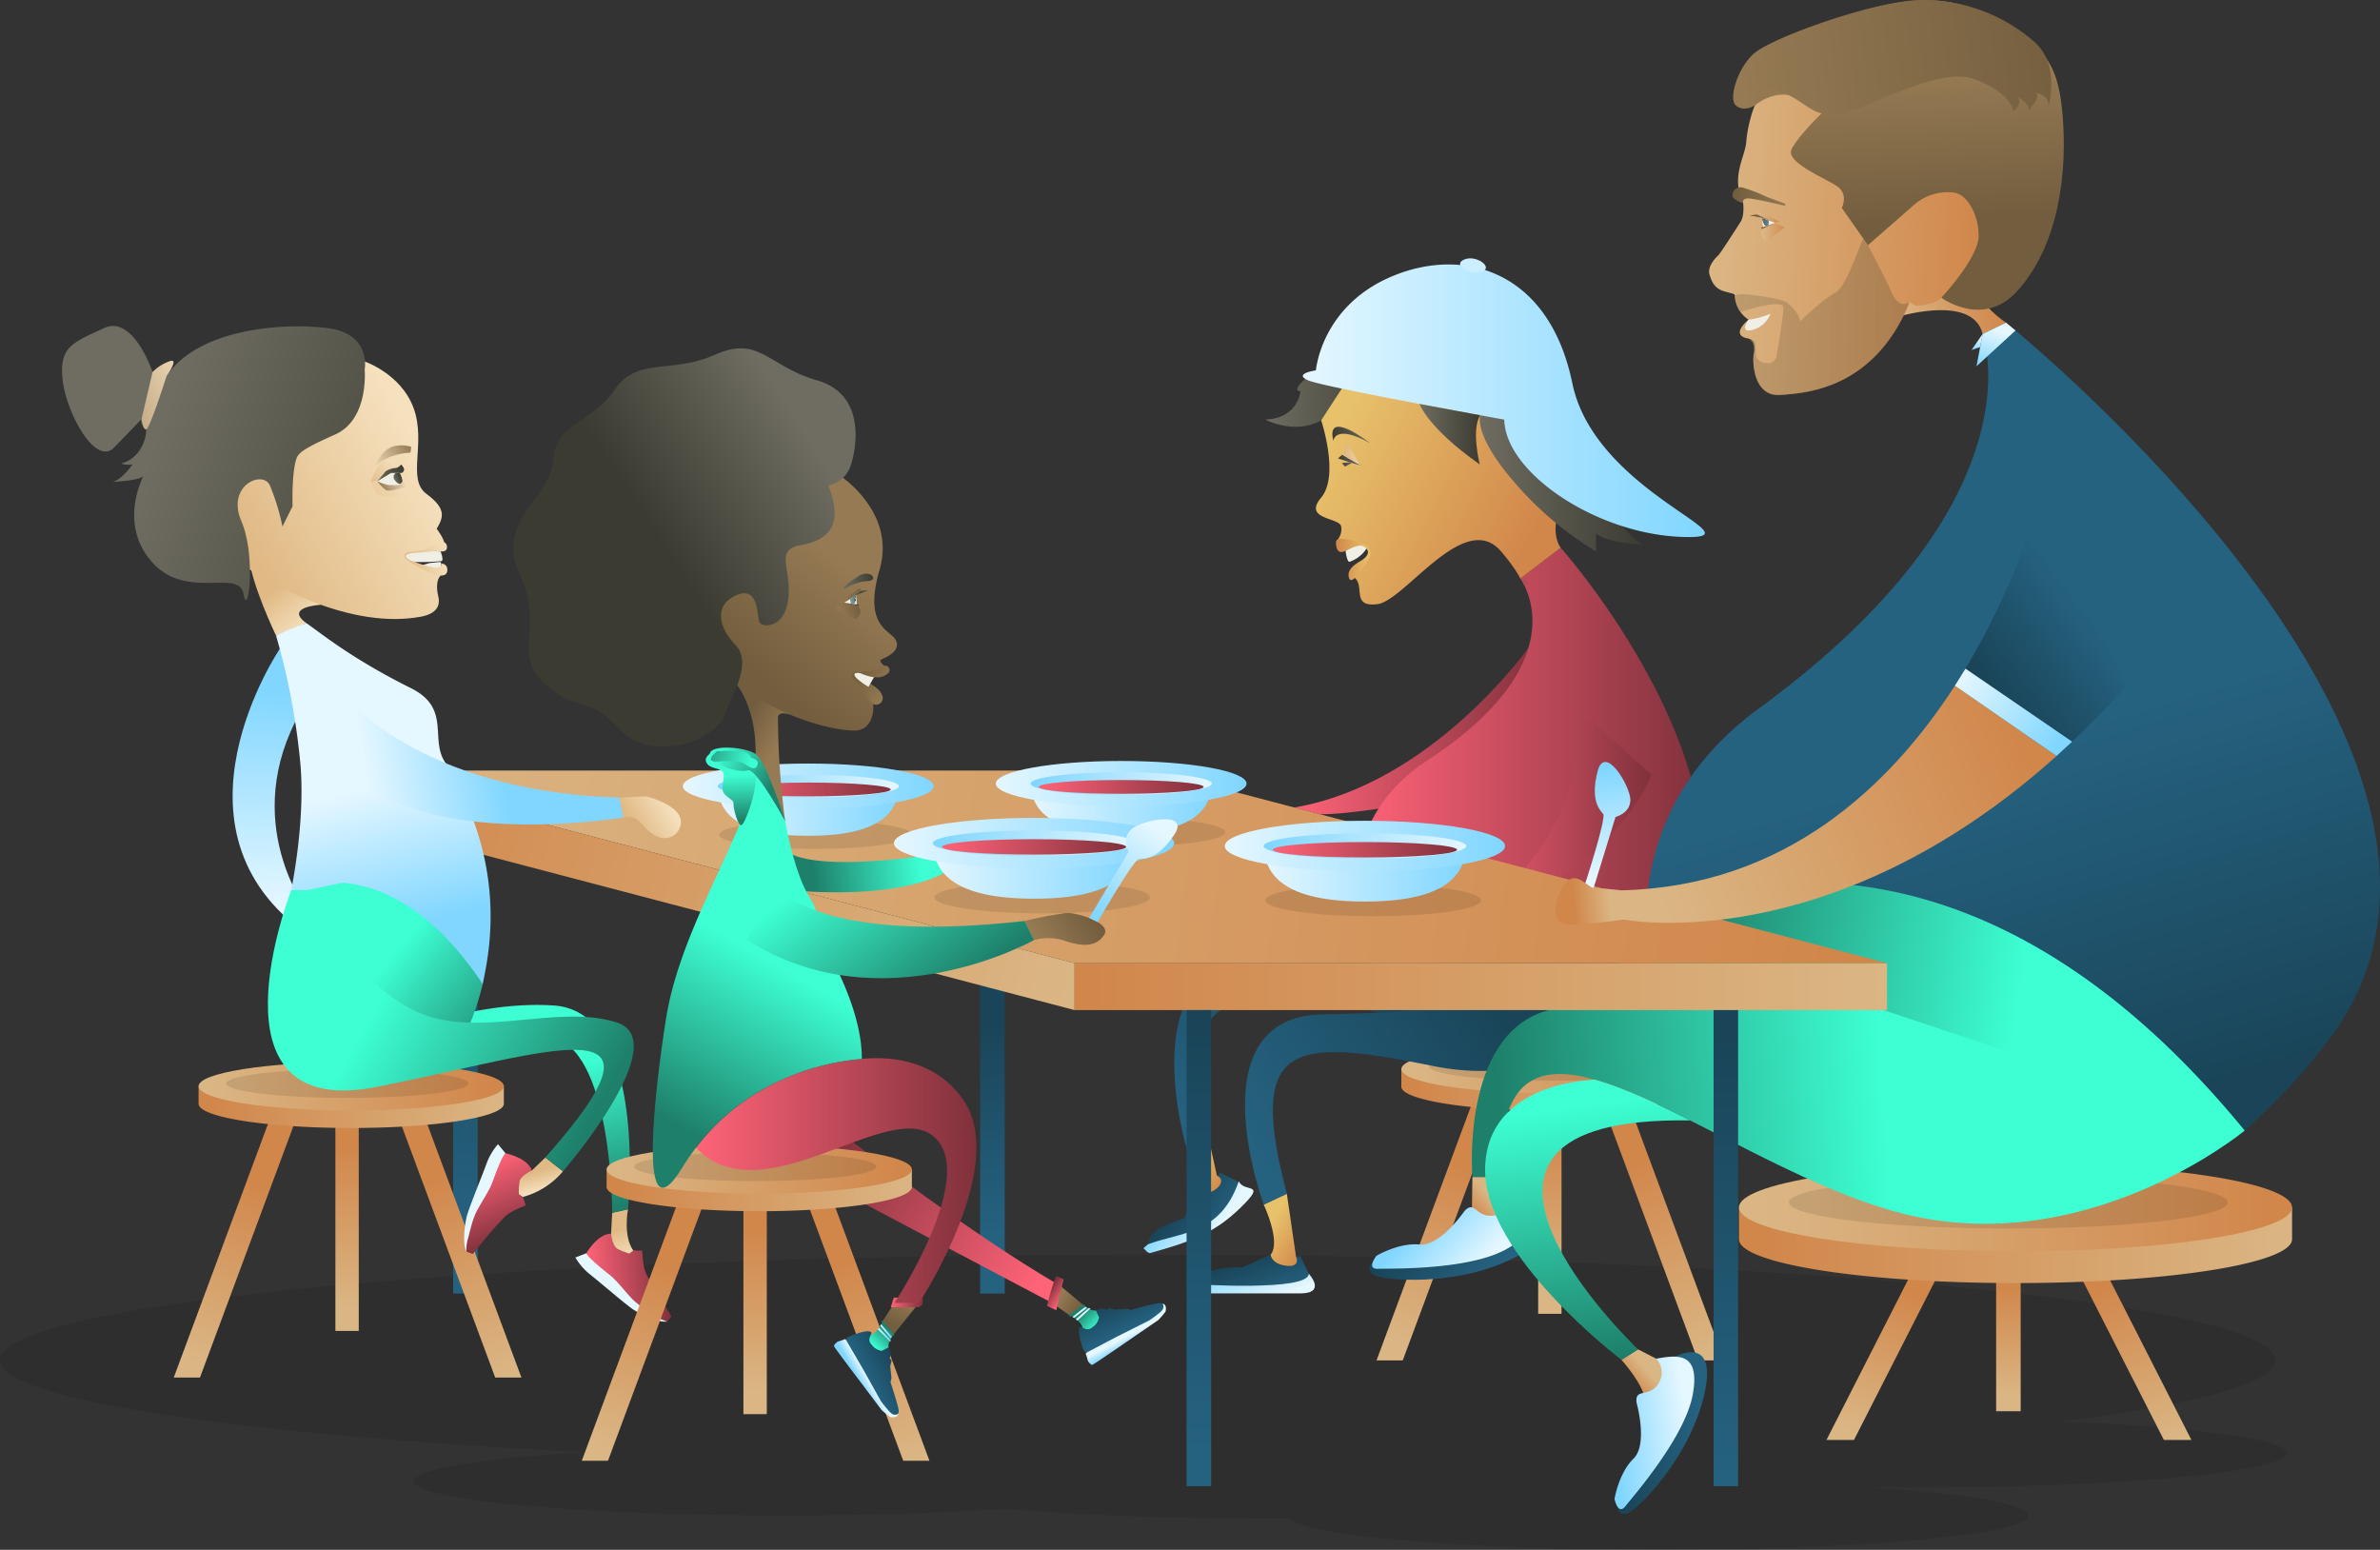 <svg xmlns="http://www.w3.org/2000/svg" xmlns:xlink="http://www.w3.org/1999/xlink" viewBox="0 0 566.929 369.137"><rect x="0" y="0" width="566.929" height="369.137" fill="#333333" stroke="none"/><defs><style>.a{isolation:isolate;}.b{opacity:0.1;mix-blend-mode:multiply;}.c{fill:url(#a);}.d{fill:url(#b);}.e{fill:url(#c);}.f{fill:url(#d);}.g{fill:url(#e);}.h{fill:url(#f);}.i{fill:url(#g);}.j{fill:url(#h);}.k{fill:url(#i);}.l{fill:url(#j);}.m{fill:url(#k);}.n{fill:url(#l);}.o{fill:url(#m);}.p{fill:url(#n);}.q{fill:url(#o);}.r{fill:url(#p);}.s{fill:url(#q);}.t{fill:url(#r);}.u{fill:url(#s);}.v{fill:url(#t);}.w{fill:url(#u);}.x{fill:url(#v);}.y{fill:url(#w);}.z{fill:#ccefff;}.aa{fill:#efefe6;}.ab{fill:url(#x);}.ac{fill:url(#y);}.ad{fill:url(#z);}.ae{fill:url(#aa);}.af{fill:url(#ab);}.ag{fill:url(#ac);}.ah{fill:url(#ad);}.ai{fill:url(#ae);}.aj{fill:url(#af);}.ak{fill:url(#ag);}.al{fill:url(#ah);}.am{fill:url(#ai);}.an{fill:url(#aj);}.ao{fill:url(#ak);}.ap{fill:url(#al);}.aq{fill:url(#am);}.ar{fill:url(#an);}.as{fill:url(#ao);}.at{fill:url(#ap);}.au{fill:url(#aq);}.av{fill:url(#ar);}.aw{fill:url(#as);}.ax{fill:url(#at);}.ay{fill:url(#au);}.az{fill:url(#av);}.ba{fill:url(#aw);}.bb{fill:url(#ax);}.bc{fill:url(#ay);}.bd{fill:url(#az);}.be{fill:url(#ba);}.bf{fill:url(#bb);}.bg{fill:url(#bc);}.bh{fill:url(#bd);}.bi{fill:url(#be);}.bj{opacity:0.4;fill:url(#bf);}.bk{fill:url(#bg);}.bl{fill:url(#bh);}.bm{fill:url(#bi);}.bn{fill:url(#bj);}.bo{fill:url(#bk);}.bp{fill:url(#bl);}.bq{fill:url(#bm);}.br{fill:url(#bn);}.bs{fill:url(#bo);}.bt{fill:url(#bp);}.bu{fill:url(#bq);}.bv{fill:url(#br);}.bw{fill:url(#bs);}.bx{fill:url(#bt);}.by{fill:url(#bu);}.bz{fill:url(#bv);}.ca{fill:url(#bw);}.cb{fill:url(#bx);}.cc{fill:url(#by);}.cd{fill:url(#bz);}.ce{fill:url(#ca);}.cf{fill:url(#cb);}.cg{fill:url(#cc);}.ch{fill:url(#cd);}.ci{fill:url(#ce);}.cj{fill:url(#cf);}.ck{fill:url(#cg);}.cl{fill:url(#ch);}.cm{fill:url(#ci);}.cn{fill:url(#cj);}.co{fill:url(#ck);}.cp{fill:url(#cl);}.cq{fill:url(#cm);}.cr{fill:url(#cn);}.cs{fill:url(#co);}.ct{fill:url(#cp);}.cu{fill:url(#cq);}.cv{fill:url(#cr);}.cw{fill:url(#cs);}.cx{fill:url(#ct);}.cy{fill:url(#cu);}.cz{fill:url(#cv);}.da{fill:url(#cw);}.db{fill:url(#cx);}.dc{fill:url(#cy);}.dd{fill:url(#cz);}.de{fill:url(#da);}.df{fill:url(#db);}.dg{fill:url(#dc);}.dh{fill:url(#dd);}.di{fill:url(#de);}.dj{fill:url(#df);}.dk{fill:url(#dg);}.dl{fill:url(#dh);}.dm{fill:url(#di);}.dn{fill:url(#dj);}.do{fill:url(#dk);}.dp{fill:#e5f7ff;}.dq{fill:url(#dl);}.dr{fill:url(#dm);}.ds{fill:url(#dn);}.dt{fill:url(#do);}.du{fill:url(#dp);}.dv{fill:url(#dq);}.dw{fill:url(#dr);}.dx{fill:url(#ds);}.dy{fill:url(#dt);}.dz{fill:url(#du);}.ea{fill:url(#dv);}.eb{fill:url(#dw);}.ec{fill:url(#dx);}.ed{fill:url(#dy);}.ee{fill:url(#dz);}.ef{fill:url(#ea);}.eg{fill:url(#eb);}.eh{fill:url(#ec);}.ei{fill:url(#ed);}.ej{fill:url(#ee);}.ek{fill:url(#ef);}.el{fill:url(#eg);}.em{fill:url(#eh);}.en{fill:url(#ei);}.eo{fill:url(#ej);}.ep{fill:url(#ek);}.eq{fill:url(#el);}.er{fill:url(#em);}.es{fill:url(#en);}.et{fill:url(#eo);}.eu{fill:url(#ep);}.ev{fill:url(#eq);}.ew{fill:url(#er);}.ex{fill:url(#es);}.ey{fill:url(#et);}.ez{fill:url(#eu);}.fa{fill:url(#ev);}.fb{fill:url(#ew);}.fc{fill:url(#ex);}.fd{fill:url(#ey);}</style><linearGradient id="a" x1="236.775" y1="293.915" x2="236.343" y2="244.566" gradientUnits="userSpaceOnUse"><stop offset="0" stop-color="#256280"/><stop offset="1" stop-color="#1a4559"/></linearGradient><linearGradient id="b" x1="369.181" y1="268.861" x2="369.181" y2="307.741" gradientUnits="userSpaceOnUse"><stop offset="0" stop-color="#d1864a"/><stop offset="0.999" stop-color="#dab684"/></linearGradient><linearGradient id="c" x1="349.504" y1="277.842" x2="329.873" y2="319.003" xlink:href="#b"/><linearGradient id="d" x1="388.353" y1="276.798" x2="410.697" y2="321.908" xlink:href="#b"/><linearGradient id="e" x1="336.032" y1="258.823" x2="407.005" y2="258.823" xlink:href="#b"/><linearGradient id="f" x1="404.602" y1="254.642" x2="336.667" y2="254.642" xlink:href="#b"/><linearGradient id="g" x1="308.304" y1="174.139" x2="367.352" y2="174.139" gradientUnits="userSpaceOnUse"><stop offset="0" stop-color="#ff6378"/><stop offset="1" stop-color="#80313c"/></linearGradient><linearGradient id="h" x1="291.499" y1="282.157" x2="283.884" y2="277.258" gradientUnits="userSpaceOnUse"><stop offset="0" stop-color="#d1864a"/><stop offset="0.999" stop-color="#e8c26b"/></linearGradient><linearGradient id="i" x1="311.976" y1="298.219" x2="302.207" y2="291.934" xlink:href="#h"/><linearGradient id="j" x1="284.613" y1="271.388" x2="326.17" y2="234.159" xlink:href="#a"/><linearGradient id="k" x1="334.215" y1="233.284" x2="347.851" y2="231.119" xlink:href="#a"/><linearGradient id="l" x1="362.14" y1="138.518" x2="364.027" y2="138.518" gradientUnits="userSpaceOnUse"><stop offset="0" stop-color="#3dffd3"/><stop offset="1" stop-color="#1e806a"/></linearGradient><linearGradient id="m" x1="513.473" y1="12.236" x2="588.362" y2="12.236" gradientTransform="translate(-180.633 98.716) rotate(7.585)" xlink:href="#l"/><linearGradient id="n" x1="322.34" y1="182.54" x2="405.773" y2="182.54" xlink:href="#g"/><linearGradient id="o" x1="301.395" y1="90.603" x2="334.206" y2="90.603" gradientUnits="userSpaceOnUse"><stop offset="0" stop-color="#6f6d61"/><stop offset="1" stop-color="#3b3b32"/></linearGradient><linearGradient id="p" x1="363.908" y1="131.665" x2="315.224" y2="107.049" xlink:href="#h"/><linearGradient id="q" x1="-1914.459" y1="108.035" x2="-1920.205" y2="108.665" gradientTransform="matrix(-1, 0, 0, 1, -1593.946, 0)" gradientUnits="userSpaceOnUse"><stop offset="0" stop-color="#e0b984"/><stop offset="1" stop-color="#f5e1be"/></linearGradient><linearGradient id="r" x1="-1920.359" y1="103.618" x2="-1911.326" y2="103.618" gradientTransform="matrix(-1, 0, 0, 1, -1593.946, 0)" xlink:href="#o"/><linearGradient id="s" x1="-1918.271" y1="109.666" x2="-1912.66" y2="109.666" gradientTransform="matrix(-1, 0, 0, 1, -1593.946, 0)" xlink:href="#o"/><linearGradient id="t" x1="-1916.07" y1="110.611" x2="-1913.613" y2="110.611" gradientTransform="matrix(-1, 0, 0, 1, -1593.946, 0)" xlink:href="#o"/><linearGradient id="u" x1="352.484" y1="114.791" x2="391.7" y2="114.791" xlink:href="#o"/><linearGradient id="v" x1="310.34" y1="95.455" x2="406.107" y2="95.455" gradientUnits="userSpaceOnUse"><stop offset="0" stop-color="#e5f7ff"/><stop offset="1" stop-color="#80d6ff"/></linearGradient><linearGradient id="w" x1="338.142" y1="103.414" x2="352.59" y2="103.414" xlink:href="#o"/><linearGradient id="x" x1="228.147" y1="91.228" x2="236.203" y2="91.228" gradientTransform="translate(86.237 52.966) rotate(-2.702)" xlink:href="#h"/><linearGradient id="y" x1="299.812" y1="310.14" x2="296.432" y2="300.383" xlink:href="#a"/><linearGradient id="z" x1="299.411" y1="310.279" x2="296.031" y2="300.522" xlink:href="#v"/><linearGradient id="aa" x1="-874.509" y1="654.989" x2="-879.091" y2="641.763" gradientTransform="translate(575.148 -761.379) rotate(-38.14)" xlink:href="#a"/><linearGradient id="ab" x1="-875.766" y1="653.327" x2="-880.359" y2="640.068" gradientTransform="translate(575.148 -761.379) rotate(-38.14)" xlink:href="#v"/><linearGradient id="ac" x1="298.664" y1="273.665" x2="354.723" y2="238.168" xlink:href="#a"/><linearGradient id="ad" x1="345.366" y1="196.293" x2="393.348" y2="196.293" xlink:href="#g"/><linearGradient id="ae" x1="246.26" y1="307.481" x2="196.586" y2="275.014" gradientUnits="userSpaceOnUse"><stop offset="0" stop-color="#ff6378"/><stop offset="0.882" stop-color="#8f3743"/><stop offset="1" stop-color="#80313c"/></linearGradient><linearGradient id="af" x1="-1046.152" y1="-1862.544" x2="-1048.807" y2="-1857.703" gradientTransform="matrix(0.043, -0.999, 0.999, 0.043, 2157.906, -655.588)" gradientUnits="userSpaceOnUse"><stop offset="0" stop-color="#957a53"/><stop offset="1" stop-color="#725d3e"/></linearGradient><linearGradient id="ag" x1="-1052.676" y1="-1853.074" x2="-1048.917" y2="-1857.176" gradientTransform="matrix(0.043, -0.999, 0.999, 0.043, 2157.906, -655.588)" xlink:href="#l"/><linearGradient id="ah" x1="-1054.105" y1="-1845.612" x2="-1056.011" y2="-1844.506" gradientTransform="matrix(0.043, -0.999, 0.999, 0.043, 2157.906, -655.588)" xlink:href="#v"/><linearGradient id="ai" x1="-744.488" y1="-2245.987" x2="-736.326" y2="-2245.987" gradientTransform="matrix(-0.43, -0.903, 0.903, -0.43, 1975.633, -1320.565)" xlink:href="#a"/><linearGradient id="aj" x1="-1049.476" y1="-1857.573" x2="-1050.144" y2="-1856.354" gradientTransform="matrix(0.043, -0.999, 0.999, 0.043, 2157.906, -655.588)" xlink:href="#v"/><linearGradient id="ak" x1="-1049.889" y1="-1856.696" x2="-1050.489" y2="-1855.603" gradientTransform="matrix(0.043, -0.999, 0.999, 0.043, 2157.906, -655.588)" xlink:href="#v"/><linearGradient id="al" x1="253.245" y1="309.088" x2="250.087" y2="307.024" xlink:href="#ae"/><linearGradient id="am" x1="478.412" y1="306.237" x2="478.412" y2="332.61" xlink:href="#b"/><linearGradient id="an" x1="456.136" y1="307.341" x2="440.263" y2="340.623" xlink:href="#b"/><linearGradient id="ao" x1="500.315" y1="306.492" x2="518.413" y2="343.029" xlink:href="#b"/><linearGradient id="ap" x1="418.259" y1="295.157" x2="546.853" y2="295.157" xlink:href="#b"/><linearGradient id="aq" x1="542.498" y1="287.581" x2="419.408" y2="287.581" xlink:href="#b"/><linearGradient id="ar" x1="388.424" y1="330.349" x2="392.563" y2="326.642" xlink:href="#b"/><linearGradient id="as" x1="350.831" y1="289.368" x2="355.333" y2="285.335" xlink:href="#b"/><linearGradient id="at" x1="189.179" y1="677.815" x2="175.986" y2="662.681" gradientTransform="translate(90.425 -348.446) rotate(-6.421)" xlink:href="#a"/><linearGradient id="au" x1="187.606" y1="675.397" x2="175.858" y2="661.922" gradientTransform="translate(90.425 -348.446) rotate(-6.421)" xlink:href="#v"/><linearGradient id="av" x1="482.405" y1="229.36" x2="402.537" y2="217.022" xlink:href="#l"/><linearGradient id="aw" x1="-894.971" y1="237.544" x2="-868.741" y2="237.544" gradientTransform="matrix(-0.985, 0.175, 0.175, 0.985, -445.565, -3.98)" xlink:href="#b"/><linearGradient id="ax" x1="-1403.835" y1="60.575" x2="-1406.982" y2="94.99" gradientTransform="matrix(-1, -0.031, -0.031, 1, -948.925, -85.657)" xlink:href="#af"/><linearGradient id="ay" x1="-1424" y1="100.844" x2="-1360.085" y2="100.844" gradientTransform="matrix(-1, -0.031, -0.031, 1, -948.925, -85.657)" xlink:href="#b"/><linearGradient id="az" x1="-1377.718" y1="89.519" x2="-1365.085" y2="89.519" gradientTransform="matrix(-1, -0.031, -0.031, 1, -948.925, -85.657)" xlink:href="#af"/><linearGradient id="ba" x1="-1375.424" y1="94.724" x2="-1369.334" y2="94.724" gradientTransform="matrix(-1, -0.031, -0.031, 1, -948.925, -85.657)" xlink:href="#af"/><linearGradient id="bb" x1="-1375.424" y1="96.452" x2="-1372.138" y2="96.452" gradientTransform="matrix(-1, -0.031, -0.031, 1, -948.925, -85.657)" xlink:href="#af"/><linearGradient id="bc" x1="-1377.718" y1="97.854" x2="-1372.122" y2="97.854" gradientTransform="matrix(-1, -0.031, -0.031, 1, -948.925, -85.657)" xlink:href="#b"/><linearGradient id="bd" x1="-1376.5" y1="94.399" x2="-1370.864" y2="94.399" gradientTransform="matrix(-1, -0.031, -0.031, 1, -948.925, -85.657)" xlink:href="#b"/><linearGradient id="be" x1="-1365.682" y1="61.953" x2="-1445.973" y2="50.902" gradientTransform="matrix(-1, -0.031, -0.031, 1, -948.925, -85.657)" xlink:href="#af"/><linearGradient id="bf" x1="413.239" y1="75.485" x2="454.849" y2="75.485" gradientTransform="matrix(1, 0, 0, 1, 0, 0)" xlink:href="#af"/><linearGradient id="bg" x1="470.646" y1="179.768" x2="496.62" y2="266.778" xlink:href="#a"/><linearGradient id="bh" x1="476.244" y1="78.988" x2="472.987" y2="87.923" xlink:href="#v"/><linearGradient id="bi" x1="471.633" y1="80.322" x2="470.43" y2="83.623" xlink:href="#v"/><linearGradient id="bj" x1="-1373.927" y1="95.486" x2="-1372.195" y2="95.486" gradientTransform="matrix(-1, -0.031, -0.031, 1, -948.925, -85.657)" gradientUnits="userSpaceOnUse"><stop offset="0" stop-color="#769497"/><stop offset="1" stop-color="#576f71"/></linearGradient><linearGradient id="bk" x1="448.871" y1="263.258" x2="357.315" y2="269.102" xlink:href="#l"/><linearGradient id="bl" x1="376.869" y1="263.411" x2="384.717" y2="322.927" xlink:href="#l"/><linearGradient id="bm" x1="-1023.133" y1="-580.902" x2="-1036.326" y2="-596.035" gradientTransform="matrix(0.551, -0.835, 0.835, 0.551, 1453.674, -193.868)" xlink:href="#a"/><linearGradient id="bn" x1="-1024.706" y1="-583.319" x2="-1036.454" y2="-596.794" gradientTransform="matrix(0.551, -0.835, 0.835, 0.551, 1453.674, -193.868)" xlink:href="#v"/><linearGradient id="bo" x1="110.864" y1="293.051" x2="110.864" y2="210.364" xlink:href="#a"/><linearGradient id="bp" x1="255.967" y1="235.002" x2="449.501" y2="235.002" xlink:href="#b"/><linearGradient id="bq" x1="444.05" y1="228.541" x2="83.021" y2="183.953" xlink:href="#b"/><linearGradient id="br" x1="81.535" y1="188.663" x2="255.557" y2="235.415" xlink:href="#b"/><linearGradient id="bs" x1="285.775" y1="345.433" x2="285.342" y2="245.003" xlink:href="#a"/><linearGradient id="bt" x1="410.429" y1="351.472" x2="411.728" y2="247.578" xlink:href="#a"/><linearGradient id="bu" x1="495.121" y1="143.071" x2="472.286" y2="160.17" xlink:href="#a"/><linearGradient id="bv" x1="482.18" y1="174.715" x2="394.303" y2="212.809" xlink:href="#b"/><linearGradient id="bw" x1="466.575" y1="161.528" x2="490.438" y2="177.113" xlink:href="#v"/><linearGradient id="bx" x1="245.492" y1="190.753" x2="288.656" y2="190.753" xlink:href="#v"/><linearGradient id="by" x1="237.215" y1="186.642" x2="296.933" y2="186.642" xlink:href="#v"/><linearGradient id="bz" x1="288.818" y1="186.547" x2="246.259" y2="186.732" xlink:href="#v"/><linearGradient id="ca" x1="247.436" y1="187.427" x2="286.712" y2="187.427" xlink:href="#g"/><linearGradient id="cb" x1="170.945" y1="191.363" x2="214.109" y2="191.363" xlink:href="#v"/><linearGradient id="cc" x1="162.668" y1="187.252" x2="222.386" y2="187.252" xlink:href="#v"/><linearGradient id="cd" x1="214.271" y1="187.157" x2="171.712" y2="187.343" xlink:href="#v"/><linearGradient id="ce" x1="172.889" y1="188.037" x2="212.165" y2="188.037" xlink:href="#g"/><linearGradient id="cf" x1="301.003" y1="206.115" x2="349.255" y2="206.115" xlink:href="#v"/><linearGradient id="cg" x1="291.751" y1="201.519" x2="358.507" y2="201.519" xlink:href="#v"/><linearGradient id="ch" x1="349.436" y1="201.413" x2="301.861" y2="201.621" xlink:href="#v"/><linearGradient id="ci" x1="303.177" y1="202.397" x2="347.081" y2="202.397" xlink:href="#g"/><linearGradient id="cj" x1="219.207" y1="204.727" x2="193.667" y2="207.757" xlink:href="#l"/><linearGradient id="ck" x1="222.19" y1="205.433" x2="270.441" y2="205.433" xlink:href="#v"/><linearGradient id="cl" x1="212.937" y1="200.837" x2="279.694" y2="200.837" xlink:href="#v"/><linearGradient id="cm" x1="270.622" y1="200.731" x2="223.048" y2="200.939" xlink:href="#v"/><linearGradient id="cn" x1="224.364" y1="201.715" x2="268.268" y2="201.715" xlink:href="#g"/><linearGradient id="co" x1="64.045" y1="216.092" x2="66.859" y2="164.146" xlink:href="#v"/><linearGradient id="cp" x1="82.676" y1="272.94" x2="82.676" y2="311.82" xlink:href="#b"/><linearGradient id="cq" x1="62.999" y1="281.921" x2="43.368" y2="323.082" xlink:href="#b"/><linearGradient id="cr" x1="101.848" y1="280.877" x2="124.192" y2="325.987" xlink:href="#b"/><linearGradient id="cs" x1="49.527" y1="262.902" x2="120.501" y2="262.902" xlink:href="#b"/><linearGradient id="ct" x1="118.097" y1="258.721" x2="50.162" y2="258.721" xlink:href="#b"/><linearGradient id="cu" x1="-255.868" y1="126.794" x2="-255.475" y2="134.565" gradientTransform="translate(368.083 112.513) rotate(-12.831)" xlink:href="#q"/><linearGradient id="cv" x1="-271.765" y1="108.971" x2="-271.523" y2="113.769" gradientTransform="translate(368.083 112.513) rotate(-12.831)" xlink:href="#q"/><linearGradient id="cw" x1="-274.178" y1="86.919" x2="-272.402" y2="122.085" gradientTransform="translate(368.083 112.513) rotate(-12.831)" xlink:href="#l"/><linearGradient id="cx" x1="-294.019" y1="51.842" x2="-272.684" y2="80.047" gradientTransform="translate(368.083 112.513) rotate(-12.831)" xlink:href="#l"/><linearGradient id="cy" x1="-301.532" y1="-40.192" x2="-296.108" y2="-28.982" gradientTransform="translate(368.083 112.513) rotate(-12.831)" xlink:href="#q"/><linearGradient id="cz" x1="-245.081" y1="-80.235" x2="-199.944" y2="-95.281" gradientTransform="translate(315.239 167.094) rotate(-10.358)" xlink:href="#q"/><linearGradient id="da" x1="-260.231" y1="-115.315" x2="-186.012" y2="-73.794" gradientTransform="translate(315.239 167.094) rotate(-10.358)" xlink:href="#o"/><linearGradient id="db" x1="-616.928" y1="996.167" x2="-615.111" y2="996.167" gradientTransform="matrix(0.916, -0.402, 0.402, 0.916, 258.814, -1045.749)" xlink:href="#o"/><linearGradient id="dc" x1="-215.096" y1="-91.775" x2="-207.104" y2="-96.457" gradientTransform="translate(315.239 167.094) rotate(-10.358)" xlink:href="#q"/><linearGradient id="dd" x1="-222.722" y1="-87.874" x2="-203.887" y2="-91.309" gradientTransform="translate(315.239 167.094) rotate(-10.358)" xlink:href="#q"/><linearGradient id="de" x1="-620.825" y1="994.335" x2="-613.799" y2="994.335" gradientTransform="matrix(0.916, -0.402, 0.402, 0.916, 258.814, -1045.749)" xlink:href="#o"/><linearGradient id="df" x1="-620.825" y1="996.706" x2="-614.442" y2="996.706" gradientTransform="matrix(0.916, -0.402, 0.402, 0.916, 258.814, -1045.749)" gradientUnits="userSpaceOnUse"><stop offset="0" stop-color="#957a53"/><stop offset="1" stop-color="#f5e1be"/></linearGradient><linearGradient id="dg" x1="-281.425" y1="-117.763" x2="-249.81" y2="-123.529" gradientTransform="translate(315.239 167.094) rotate(-10.358)" xlink:href="#df"/><linearGradient id="dh" x1="87.252" y1="187.904" x2="95.693" y2="221.237" xlink:href="#v"/><linearGradient id="di" x1="491.387" y1="193.731" x2="482.587" y2="199.939" gradientTransform="translate(-344.924 -181.913) rotate(11.544)" xlink:href="#df"/><linearGradient id="dj" x1="-152.138" y1="27.031" x2="-141.781" y2="27.031" gradientTransform="translate(242.878 84.501) rotate(-8.772)" xlink:href="#q"/><linearGradient id="dk" x1="-299.445" y1="61.784" x2="-256.796" y2="100.819" gradientTransform="translate(368.083 112.513) rotate(-12.831)" xlink:href="#l"/><linearGradient id="dl" x1="-28.34" y1="-44.03" x2="-9.338" y2="-44.03" gradientTransform="translate(172.025 346.883) rotate(-4.622)" xlink:href="#g"/><linearGradient id="dm" x1="2107.508" y1="-571.506" x2="2126.51" y2="-571.506" gradientTransform="translate(-1238.041 -1437.206) rotate(66.911)" xlink:href="#g"/><linearGradient id="dn" x1="87.164" y1="184.423" x2="119.198" y2="179.229" xlink:href="#v"/><linearGradient id="do" x1="150.66" y1="196.513" x2="159.327" y2="191.231" gradientTransform="matrix(1, 0, 0, 1, 0, 0)" xlink:href="#q"/><linearGradient id="dp" x1="248.15" y1="224.605" x2="259.965" y2="217.405" gradientTransform="matrix(1, 0, 0, 1, 0, 0)" xlink:href="#af"/><linearGradient id="dq" x1="275.035" y1="197.501" x2="260.75" y2="217.144" xlink:href="#v"/><linearGradient id="dr" x1="169.894" y1="113.665" x2="192.022" y2="100.179" gradientTransform="matrix(-0.671, -0.742, -0.742, 0.671, 582.664, 258.645)" xlink:href="#v"/><linearGradient id="ds" x1="374.83" y1="214.794" x2="383.488" y2="213.929" xlink:href="#b"/><linearGradient id="dt" x1="179.871" y1="292.76" x2="179.871" y2="331.639" xlink:href="#b"/><linearGradient id="du" x1="160.193" y1="301.741" x2="140.562" y2="342.902" xlink:href="#b"/><linearGradient id="dv" x1="199.042" y1="300.697" x2="221.386" y2="345.806" xlink:href="#b"/><linearGradient id="dw" x1="146.722" y1="282.722" x2="217.695" y2="282.722" xlink:href="#b"/><linearGradient id="dx" x1="215.291" y1="278.54" x2="147.356" y2="278.54" xlink:href="#b"/><linearGradient id="dy" x1="216.44" y1="309.108" x2="212.776" y2="315.789" gradientTransform="matrix(1, 0, 0, 1, 0, 0)" xlink:href="#af"/><linearGradient id="dz" x1="208.269" y1="320.833" x2="212.028" y2="316.73" xlink:href="#l"/><linearGradient id="ea" x1="206.841" y1="328.295" x2="204.935" y2="329.4" xlink:href="#v"/><linearGradient id="eb" x1="-650.412" y1="265.388" x2="-642.25" y2="265.388" gradientTransform="translate(656.421 -211.017) rotate(-27.97)" xlink:href="#a"/><linearGradient id="ec" x1="211.47" y1="316.334" x2="210.802" y2="317.552" xlink:href="#v"/><linearGradient id="ed" x1="211.057" y1="317.21" x2="210.457" y2="318.304" xlink:href="#v"/><linearGradient id="ee" x1="212.198" y1="310.215" x2="219.801" y2="310.215" xlink:href="#g"/><linearGradient id="ef" x1="185.451" y1="177.158" x2="177.01" y2="172.126" gradientTransform="matrix(1, 0, 0, 1, 0, 0)" xlink:href="#af"/><linearGradient id="eg" x1="165.784" y1="281.175" x2="232.584" y2="281.175" xlink:href="#g"/><linearGradient id="eh" x1="157.976" y1="252.239" x2="212.365" y2="252.239" xlink:href="#l"/><linearGradient id="ei" x1="165.316" y1="252.239" x2="205.33" y2="252.239" xlink:href="#l"/><linearGradient id="ej" x1="155.506" y1="252.239" x2="205.069" y2="252.239" xlink:href="#l"/><linearGradient id="ek" x1="198.551" y1="132.492" x2="176.875" y2="157.483" gradientTransform="matrix(1, 0, 0, 1, 0, 0)" xlink:href="#af"/><linearGradient id="el" x1="195.673" y1="108.463" x2="159.277" y2="132.064" xlink:href="#o"/><linearGradient id="em" x1="-2934.891" y1="-34.269" x2="-2928.801" y2="-34.269" gradientTransform="matrix(0.974, -0.226, 0.226, 0.974, 3067.362, -488.345)" xlink:href="#o"/><linearGradient id="en" x1="-2934.891" y1="-32.541" x2="-2931.605" y2="-32.541" gradientTransform="matrix(0.974, -0.226, 0.226, 0.974, 3067.362, -488.345)" xlink:href="#o"/><linearGradient id="eo" x1="-2937.185" y1="-31.139" x2="-2931.588" y2="-31.139" gradientTransform="matrix(0.974, -0.226, 0.226, 0.974, 3067.362, -488.345)" xlink:href="#af"/><linearGradient id="ep" x1="-2935.967" y1="-34.595" x2="-2930.33" y2="-34.595" gradientTransform="matrix(0.974, -0.226, 0.226, 0.974, 3067.362, -488.345)" xlink:href="#af"/><linearGradient id="eq" x1="-2933.394" y1="-33.507" x2="-2931.662" y2="-33.507" gradientTransform="matrix(0.974, -0.226, 0.226, 0.974, 3067.362, -488.345)" xlink:href="#bj"/><linearGradient id="er" x1="203.453" y1="142.721" x2="203.897" y2="142.721" xlink:href="#o"/><linearGradient id="es" x1="200.97" y1="138.375" x2="207.999" y2="138.375" xlink:href="#o"/><linearGradient id="et" x1="375.362" y1="221.943" x2="384.726" y2="221.943" gradientTransform="matrix(-0.838, -0.545, -0.545, 0.838, 647.396, 183.047)" xlink:href="#af"/><linearGradient id="eu" x1="185.085" y1="229.837" x2="163.007" y2="268.797" xlink:href="#l"/><linearGradient id="ev" x1="174.12" y1="184.606" x2="174.445" y2="195.428" xlink:href="#l"/><linearGradient id="ew" x1="171.046" y1="179.553" x2="183.6" y2="187.669" xlink:href="#l"/><linearGradient id="ex" x1="179.062" y1="181.42" x2="164.993" y2="178.39" xlink:href="#l"/><linearGradient id="ey" x1="199.174" y1="205.436" x2="223.199" y2="238.228" xlink:href="#l"/></defs><g class="a"><path class="b" d="M544.635,346.105c0-3.367-21.977-6.259-53.357-7.511,31.916-4.12,50.717-9.172,50.717-14.631,0-13.871-121.329-25.117-270.997-25.117S0,310.091,0,323.963c0,9.435,56.141,17.653,139.14,21.946-24.389,1.454-40.558,3.99-40.558,6.878,0,4.515,39.49,8.175,88.203,8.175,19.809,0,38.091-.605,52.814-1.627,15.932,1.46,37.828,2.362,62.002,2.362q2.797,0,5.547-.018c3.922,4.179,41.742,7.458,87.845,7.458,48.713,0,88.202-3.66,88.202-8.175,0-2.808-15.284-5.285-38.558-6.757q5.79.072,11.793.075C505.145,354.28,544.635,350.62,544.635,346.105Z"/><rect class="c" x="233.48" y="194.696" width="5.844" height="113.399"/><rect class="d" x="366.397" y="262.922" width="5.567" height="50.008"/><polygon class="e" points="334.141 324.027 357.837 260.26 352.877 256.796 327.893 324.027 334.141 324.027"/><polygon class="f" points="410.711 324.027 385.728 256.796 380.767 260.26 404.464 324.027 410.711 324.027"/><path class="g" d="M395.193,254.642a198.262,198.262,0,0,0-50.052,0h-11.333v4.181c0,3.185,16.279,5.767,36.359,5.767,20.081,0,36.359-2.582,36.359-5.767v-4.181Z"/><ellipse class="h" cx="370.167" cy="254.642" rx="36.359" ry="5.767"/><ellipse class="b" cx="369.232" cy="253.989" rx="28.847" ry="3.427"/><path class="i" d="M364.056,154.337s-22.909,32.425-55.752,37.995l6.095,1.601s9.468.449,36.2-5.626S364.056,154.337,364.056,154.337Z"/><polygon class="j" points="288.233 272.588 289.863 279.961 291.767 281.023 290.522 283.999 286.248 286.245 285.006 283.549 282.722 273.72 288.233 272.588"/><path class="k" d="M301.021,286.923s4.175,8.805,1.654,11.923c0,0-.813,3.497-.422,3.497s4.286,1.256,4.503,1.007,3.247-1.439,3.247-1.656a26.485,26.485,0,0,0-1.299-2.501l-2.172-14.867Z"/><path class="l" d="M380.594,221.416s-20.755,26.221-54.521,19.295-47.364-4.269-37.841,31.878L282.722,273.72s-13.606-44.85,17.074-45.335c32.195-.509,32.338-2.803,33.636-10.173S380.594,221.416,380.594,221.416Z"/><path class="m" d="M322.361,216.638s1.115,25.372,29.686,29.484,43.915-11.503,43.915-11.503l-15.777-27.241Z"/><path class="n" d="M362.14,137.823c.646.46,1.263.926,1.887,1.391A7.368,7.368,0,0,0,362.14,137.823Z"/><path class="o" d="M343.984,209.267c-1.593,2.398-3.048,4.773-4.399,7.13,12.202.98,29.991,4.505,50.429,15.018,7.842-21.619,14.625-61.895-25.987-92.201C368.492,143.536,377.006,159.583,343.984,209.267Z"/><path class="p" d="M371.764,130.461l-9.624,7.362a7.368,7.368,0,0,1,1.887,1.391c-.623-.465-1.241-.931-1.887-1.391,0,0,14.724,19.247-22.279,43.393-12.576,8.207-17.903,20.648-17.501,35.421.01-.002,6.438-1.107,17.224-.241,12.202.98,29.991,4.505,50.429,15.018,1.962,1.009,3.94,2.062,5.947,3.204C427.862,193.382,371.764,130.461,371.764,130.461Z"/><path class="q" d="M309.773,93.206s-.525,6.464-8.378,6.726c0,0,10.208,5.577,17.537-3.363,0,0,4.188,1.531,0,4.148,0,0,12.615,2.06,13.636-3.289S339.088,71.924,321.812,82.656,309.773,93.206,309.773,93.206Z"/><path class="r" d="M314.709,100.132s4.415,13.149,0,18.384,4.223,4.712,4.747,6.806a3.94,3.94,0,0,1-1.191,3.621c5.86-.633,8.093,1.65,7.936,2.718-.321,2.188-7.003,3.891-3.862,5.723s-.79,7.307,5.754,6.522,20.777-22.756,29.475-12.564c3.691,4.325,4.571,6.481,4.571,6.481l9.624-7.362s-3.144-3.962.674-11.095-17.646-23.885-17.646-23.885S326,83.965,325.215,84.488,314.709,100.132,314.709,100.132Z"/><path class="s" d="M320.896,105.378s-.763,2.789-1.21,2.875c0,0-.571,1.1,4.44,2.875"/><path class="t" d="M326.413,105.586s-10.726-8.452-8.801-.584C317.611,105.001,317.94,100.829,326.413,105.586Z"/><polygon class="u" points="319.689 108.336 318.714 109.196 324.325 110.996 319.689 108.336"/><polygon class="v" points="321.485 110.094 319.667 110.309 320.393 111.129 322.124 110.218 321.485 110.094"/><path class="w" d="M365.793,98.24s21.195,30.746,25.906,31.532c0,0-8.638-.35-11.517-2.662v4.232a80.736,80.736,0,0,1-19.507-16.551c-9.737-11.173-8.085-15.887-8.085-15.887Z"/><path class="x" d="M313.458,88.218s1.219-15.401,18.321-22.478,37.265-1.129,42.755,25.531a31.079,31.079,0,0,0,2.341,6.969c10.143,21.569,42.035,30.336,23.607,29.638-20.3-.769-41.871-15.254-42.166-27.934,0,0-42.952-7.723-46.687-9.341S313.458,88.218,313.458,88.218Z"/><path class="y" d="M338.142,96.216s1.922,5.7,14.342,14.395c0,0-2.096-8.286.106-11.708Z"/><path class="z" d="M353.16,64.656c-2.559,1.018-7.338-1.449-4.491-2.791S355.72,63.638,353.16,64.656Z"/><path class="aa" d="M320.51,131.204s.375,2.902,1.009,2.585a7.802,7.802,0,0,0,4.12-3.329l.561,1.2-.917-1.637-2.635-.41Z"/><path class="ab" d="M318.266,128.943s-.223,2.149.959,2.513,4.087-2.388,5.824-1.172.292,2.544-.783,3.225-3.666,2.006-2.893,4.222,4.992-5.046,5.036-5.334a2.668,2.668,0,0,0-1.938-3.039C322.307,128.828,318.849,127.541,318.266,128.943Z"/><path class="ac" d="M311.745,303.35l-2.003-4.157h-1.039s1.316,2.702-2.286,2.286-3.741-2.633-3.741-2.633l-6.651,2.979c-10.046-.277-11.985,4.018-11.985,4.018S311.877,307.714,311.745,303.35Z"/><path class="ad" d="M284.039,305.844l-1.316.485.908,1.732H309.742c6.374,0,2.003-4.711,2.003-4.711C311.877,307.714,284.039,305.844,284.039,305.844Z"/><path class="ae" d="M294.934,281.483c-1.391-.742-2.816-1.421-4.227-2.125-.276.208-.567.39-.843.603,1.727.897.99,2.39-.303,3.319s-3.282,1.55-4.555.269a45.767,45.767,0,0,0-2.841,6.528c-3.273,1.472-7.931,2.129-8.723,6.294C281.325,293.46,294.223,294.79,294.934,281.483Z"/><path class="af" d="M273.437,296.376c-.351.31-.713.624-1.08.949.571.339.756,1.021,1.574,1.14,9.342-2.611,15.178-4.559,21.626-10.861s.768-3.366-.469-6.259C290.658,294.123,281.418,293.375,273.437,296.376Z"/><path class="ag" d="M395.962,234.619s-20.755,26.221-54.521,19.295-44.433-5.734-34.91,30.412l-5.51,2.597s-16.537-44.85,14.143-45.335c32.195-.509,32.338-2.803,33.636-10.173S395.962,234.619,395.962,234.619Z"/><path class="ah" d="M376.898,169.664s1.221,35.331-31.532,50.139l3.888,3.12s35.435-16.394,44.093-38.391"/><path class="ai" d="M188.088,277.298,250.536,310.306l1.136-4.582s-20.726-11.688-52.488-36.85Z"/><polygon class="aj" points="250.502 310.24 254.658 313.226 258.542 311.234 252.91 306.547 250.502 310.24"/><path class="ak" d="M254.658,313.226s-.074.214.082.294c.059.03.294-.105.368-.065.817.444,2.484,1.49,2.757,2.746.364,1.674,3.272,1.591,3.551,1.458a31.281,31.281,0,0,0,1.944-3.686l-2.325-1.889s-.737.4-2.661-.962c-.074-.053.071-.274-.004-.335-.071-.057-.362.046-.434-.019Z"/><path class="al" d="M258.887,322.149a.303.303,0,0,0-.2.456c.163.373.473,1.591.473,1.591s.689,1.012,1.079.884,9.317-6.303,9.317-6.303l6.351-4.356a18.447,18.447,0,0,0,1.729-2.02c.096-.307.313-1.604-.586-1.872l-.242.159-2.133,2.377-15.487,8.312Z"/><path class="am" d="M261.036,312.084l.769,1.7a3.815,3.815,0,0,1-1.052,1.932c-.736.515-1.309,1.439-2.888.485s-.508,3.081-.508,3.081l.061.081s.448,2.183,1.121,2.709l.347.076s7.047-3.715,7.174-3.777,7.698-3.863,7.698-3.863,2.946-1.971,3.244-2.699.146-1.348-.624-1.447-7.038,1.655-7.038,1.655l-.922-.268-2.925.174-1.296-.396-.546.453a3.151,3.151,0,0,0-1.92-.204Z"/><polygon class="an" points="255.482 313.669 258.542 311.234 258.978 311.492 255.839 313.903 255.482 313.669"/><polygon class="ao" points="256.284 314.218 259.36 311.517 259.771 311.688 256.632 314.53 256.284 314.218"/><path class="ap" d="M251.673,303.938c-.649.649-2.273,7.062-2.273,7.062a13.676,13.676,0,0,0,2.273,1.055c-.162-.243,1.704-7.305,1.704-7.305Z"/><rect class="aq" x="475.49" y="302.208" width="5.844" height="33.922"/><polygon class="ar" points="441.63 342.972 466.505 294.137 461.298 291.485 435.072 342.972 441.63 342.972"/><polygon class="as" points="522.007 342.972 495.781 291.485 490.574 294.137 515.449 342.972 522.007 342.972"/><path class="at" d="M525.45,287.581a319.124,319.124,0,0,0-45.344-2.873,319.121,319.121,0,0,0-45.344,2.873H414.228v7.576c0,5.771,29.495,10.45,65.878,10.45,36.384,0,65.878-4.678,65.878-10.45v-7.576Z"/><ellipse class="au" cx="480.106" cy="287.581" rx="65.878" ry="10.45"/><ellipse class="b" cx="478.412" cy="286.399" rx="52.268" ry="6.209"/><path class="av" d="M386.228,323.887s5.645,6.176,5.814,10.396,5.689-9.192,5.689-9.192l-3.216-1.479L390.186,321.388Z"/><path class="aw" d="M350.731,280.382l-.132,9.208,6.747,3.018,2.551-7.293a5.924,5.924,0,0,1-2.456-4.929C357.431,276.976,350.731,280.382,350.731,280.382Z"/><path class="ax" d="M326.957,300.732c-.08.301-1.773,1.368.131,2.832s20.033,3.107,33.931-4.159C373.866,292.689,363.128,288.438,363.128,288.438l-2.289,3.26s-21.635,5.635-21.801,5.654S326.957,300.732,326.957,300.732Z"/><path class="ay" d="M348.837,288.454s-5.781,8.473-10.7,7.972-10.257,2.686-10.257,2.686-2.549,3.196.348,3.094,21.755.405,30.793-4.786,4.588-8.942.876-12.105a4.851,4.851,0,0,1-4.445,4.248C351.455,289.845,351.337,285.815,348.837,288.454Z"/><path class="az" d="M392.042,218.476s-1.269,18.401,10.419,30.089L534.699,269.285l3.689-43.664L422.807,188.306Z"/><path class="ba" d="M477.856,76.86s-6.983-4.524-6.415-8.598-16.144-1.1-16.144-1.1l-4.281,8.587s18.902-6.139,21.258,3.804S477.856,76.86,477.856,76.86Z"/><path class="bb" d="M462.419,70.895s.883-.219-2.338-2.343S471.068,57.867,471.068,57.867L444.597,60.871,427.687,47.085,418.121,25.016s-3.726,1.357-3.992-1.032-.482-9.65,8.531-13.448,33.41-15.501,47.798-8.022,19.423,9.564,20.784,24.002-.787,31.761-10.667,42.754C472.42,78.344,462.419,70.895,462.419,70.895Z"/><path class="bc" d="M418.121,25.016c-.385.299-1.919,5.154-2.144,8.717s-3.775,8.326-.743,14.656c0,0,.362,2.902-.591,4.402s-4.946,7.723-5.353,8.05-2.688,2.579-2.071,4.582,1.369,3.33,3.503,3.964,2.534.533,2.518,1.042a7.188,7.188,0,0,0,3.278,5.714s-4.599,3.658-.14,4.473c1.797.328,1.619,2.601,1.353,3.84s-.258,10.023,6.273,9.605,21.983-1.577,30.473-21.091l.373-1.065s1.325,1.118,2.238.92,3.868-.445,5.331-1.93,8.869-9.923,8.905-14.683-2.527-9.771-5.74-10.325a12.262,12.262,0,0,0-9.495,2.763c-2.332,2.08-11.13,9.739-11.13,9.739l-6.239-8.867s1.506-2.843-.643-4.781-13.077-5.908-11.27-9.308,7.531-8.832,7.531-8.832S426.312,18.642,418.121,25.016Z"/><path class="bd" d="M425.245,49.043s-7.973-1.988-9.183-1.762-.828,1.108-.828,1.108-2.64-.763-2.549-1.837a1.901,1.901,0,0,1,2.495-1.849,36.44,36.44,0,0,1,5.6,2.166l4.482,1.665Z"/><path class="be" d="M422.823,53.076c-.112-.032-4.329-2.006-4.329-2.006l-1.708.258,2.845.543Z"/><polygon class="bf" points="422.823 53.076 419.5 54.218 419.73 54.566 422.823 53.076"/><path class="bg" d="M419.73,54.566s-1.21,1.974,1.313,2.847l4.041-3.245-2.261-1.091Z"/><polygon class="bh" points="422.823 53.076 418.332 50.81 418.543 50.419 423.911 52.741 422.823 53.076"/><path class="bi" d="M418.121,25.016s.052-4.903,5.684-3.222,7.332,5.671,13.001,5.622,24.518-11.926,33.481-8.585,9.281,7.659,9.281,7.659,2.314-1.514,1.126-3.365c0,0,3.231,1.802,2.392,3.249,0,0,3.04-2.965,1.947-4.246,0,0,3.496.563,2.838,3.49,0,0,3.106-10.081-3.25-15.631A40.34,40.34,0,0,0,457.614.004C446.388.172,421.856,9.061,417.77,12.775s-5.893,10.685-4.41,12.205S417.075,25.749,418.121,25.016Z"/><path class="bj" d="M450.665,69.79c-1.854-4.139-5.707-11.401-5.707-11.401l-1.089-1.547c-1.441,2.845-4.182,11.539-6.691,12.865-2.105,1.113-5.537,4.123-8.41,6.821-.135-1.163-.882-2.663-3.077-4.41-1.274-1.014-7.123-1.748-9.496-1.992s-2.957.304-2.957.304.26,2.715,1.329,3.899c0,0,10.41-3.507,10.262-.934-.096,1.68-.63,5.263-1.07,8.032l-.042.043-.569,3.666s-.827,1.448-1.88,1.415-3.024-.435-3.024-2.249c0-1.814.152-3.056-.858-3.371l-1.01-.315a3.277,3.277,0,0,1,1.473,3.031c-.287,1.918-.426,6.363,2.089,8.991,1.912,1.998,3.589,1.521,6.972,1.189,3.214-.315,20.104-1.633,27.939-21.922C454.849,71.905,452.518,73.928,450.665,69.79Z"/><path class="aa" d="M416.517,76.143a20.025,20.025,0,0,0,5.195-1.402,6.136,6.136,0,0,1-4.221,3.816C414.136,79.477,416.517,76.143,416.517,76.143Z"/><path class="bk" d="M477.856,76.86l-5.582,2.693s14.659,39.481-53.267,89.164c-17.818,13.032-26.418,30.246-26.965,49.759.235-.13,24.118-13.271,58.533-6.209,22.273,4.571,48.952,17.616,76.488,48.137,2.539,2.815,5.085,5.763,7.637,8.882a153.328,153.328,0,0,0,20.294-21.973C605.823,179.477,477.856,76.86,477.856,76.86Z"/><polygon class="bl" points="477.856 76.86 472.274 79.553 470.813 87.235 480.106 78.718 477.856 76.86"/><polygon class="bm" points="472.274 79.553 469.622 83.367 471.685 82.65 472.274 79.553"/><polygon class="aa" points="419.631 51.87 419.984 54.052 422.823 53.076 419.631 51.87"/><path class="bn" d="M421.315,52.506s.082,1.06-.153,1.141-.518.239-.821-.026a6.451,6.451,0,0,1-.71-1.751Z"/><path class="bo" d="M534.699,269.285s-38.716,32.092-83.962,19.105-94.595-61.464-93.297-8.005l-6.71-.003s-2.814-33.549,17.532-39.609,61.903-5.628,80.95,0Z"/><path class="bp" d="M402.623,266.873c-8.358-4.211-16.064-7.829-22.659-9.701-.001,0-25.77.267-26.203,21.045-.433,20.779,32.466,45.67,32.466,45.67l3.958-2.499S331.467,265.664,402.623,266.873Z"/><path class="bq" d="M385.242,358.779c.179.254-.086,2.238,2.258,1.714s15.223-13.388,18.551-28.714c3.077-14.167-7.068-8.647-7.068-8.647l1.036,3.846s-9.538,20.22-9.63,20.36S385.242,358.779,385.242,358.779Z"/><path class="br" d="M389.838,334.114s2.8,9.868-.737,13.323-4.511,9.595-4.511,9.595.82,4.005,2.598,1.715,14.252-16.441,16.059-26.707-3.924-9.253-8.732-8.429a4.851,4.851,0,0,1,.412,6.135C392.583,332.996,389.414,330.504,389.838,334.114Z"/><rect class="bs" x="107.942" y="194.696" width="5.844" height="113.399"/><rect class="bt" x="255.967" y="229.419" width="193.535" height="11.165"/><polygon class="bu" points="255.967 229.419 81.263 183.531 274.797 183.531 449.501 229.419 255.967 229.419"/><polygon class="bv" points="81.263 183.531 81.263 194.696 255.967 240.585 255.967 229.419 81.263 183.531"/><rect class="bw" x="282.646" y="240.585" width="5.844" height="113.399"/><rect class="bx" x="408.184" y="240.585" width="5.844" height="113.399"/><path class="by" d="M506.29,163.609l-19.872-47.093a169.732,169.732,0,0,1-20.759,46.809l24.216,16.745A215.782,215.782,0,0,0,506.29,163.609Z"/><path class="bz" d="M386.228,212.058l.627,6.969s48.907,9.632,103.02-38.957l-24.216-16.745C450.345,187.085,425.254,211.167,386.228,212.058Z"/><polygon class="ca" points="468.188 159.258 493.591 176.648 489.875 180.07 465.659 163.324 468.188 159.258"/><ellipse class="b" cx="268.825" cy="198.196" rx="22.982" ry="3.393"/><path class="cb" d="M288.656,186.08c0,6.84-4.484,12.386-21.582,12.386s-21.582-5.545-21.582-12.386,9.663,0,21.582,0S288.656,179.24,288.656,186.08Z"/><ellipse class="cc" cx="267.074" cy="186.642" rx="29.859" ry="5.39"/><ellipse class="cd" cx="267.074" cy="186.642" rx="21.582" ry="2.72"/><ellipse class="ce" cx="267.074" cy="187.427" rx="19.638" ry="1.641"/><ellipse class="b" cx="194.278" cy="198.806" rx="22.982" ry="3.393"/><path class="cf" d="M214.109,186.69c0,6.84-4.484,12.386-21.582,12.386s-21.582-5.545-21.582-12.386,9.663,0,21.582,0S214.109,179.85,214.109,186.69Z"/><ellipse class="cg" cx="192.527" cy="187.252" rx="29.859" ry="5.39"/><ellipse class="ch" cx="192.527" cy="187.252" rx="21.582" ry="2.72"/><ellipse class="ci" cx="192.527" cy="188.037" rx="19.638" ry="1.641"/><ellipse class="b" cx="327.087" cy="214.436" rx="25.69" ry="3.793"/><path class="cj" d="M349.255,200.891c0,7.647-5.013,13.845-24.126,13.845s-24.126-6.199-24.126-13.845,10.802,0,24.126,0S349.255,193.245,349.255,200.891Z"/><ellipse class="ck" cx="325.129" cy="201.519" rx="33.378" ry="6.025"/><ellipse class="cl" cx="325.129" cy="201.519" rx="24.126" ry="3.041"/><ellipse class="cm" cx="325.129" cy="202.397" rx="21.952" ry="1.834"/><path class="cn" d="M187.039,202.397s3.319,5.46,32.841,1.481l4.483.682,1.24,2.818s-8.581,7.019-37.515,4.68"/><ellipse class="b" cx="248.274" cy="213.754" rx="25.69" ry="3.793"/><path class="co" d="M270.441,200.209c0,7.647-5.013,13.845-24.126,13.845s-24.126-6.199-24.126-13.845,10.802,0,24.126,0S270.441,192.563,270.441,200.209Z"/><ellipse class="cp" cx="246.316" cy="200.837" rx="33.378" ry="6.025"/><ellipse class="cq" cx="246.316" cy="200.837" rx="24.126" ry="3.041"/><ellipse class="cr" cx="246.316" cy="201.715" rx="21.952" ry="1.834"/><path class="cs" d="M66.648,154.558s-29.308,43.141,6.765,68.148l.648-4.477s-16.633-20.545-3.731-46.345S66.648,154.558,66.648,154.558Z"/><rect class="ct" x="79.893" y="267.001" width="5.567" height="50.008"/><polygon class="cu" points="47.636 328.106 71.332 264.338 66.372 260.875 41.388 328.106 47.636 328.106"/><polygon class="cv" points="124.207 328.106 99.223 260.875 94.262 264.338 117.959 328.106 124.207 328.106"/><path class="cw" d="M108.688,258.721a176.13,176.13,0,0,0-25.026-1.586,176.128,176.128,0,0,0-25.026,1.586H47.303V262.902c0,3.185,16.279,5.767,36.359,5.767,20.081,0,36.359-2.582,36.359-5.767v-4.181Z"/><ellipse class="cx" cx="83.662" cy="258.721" rx="36.359" ry="5.767"/><ellipse class="b" cx="82.727" cy="258.068" rx="28.847" ry="3.427"/><path class="cy" d="M149.588,288.023s-1.214,6.411,1.262,9.826-5.73,3.42-6.072,3.003.782-6.996.782-6.996l.267-4.977Z"/><path class="cz" d="M134.111,278.98a18.916,18.916,0,0,1-9.533,6.102c-5.932,1.448-.23-6.774-.23-6.774l2.341.491,3.209-3.098Z"/><path class="da" d="M89.157,248.247s22.214-10.174,42.793-8.758c22.508,1.549,17.637,48.534,17.637,48.534l-3.761.857s.093-39.962-15.066-41.949-41.604,1.316-41.604,1.316Z"/><path class="db" d="M114.98,234.4s-2.369,10.376-5.495,13.313S69.522,241.98,69.133,232.674s.235-20.616.235-20.616l21.108-12.185,22.511,25.779Z"/><path class="dc" d="M65.75,151.379s-6.17-12.806-6.392-18.917,17.079,11.587,17.079,11.587-8.878.464-3.433,4.393"/><path class="dd" d="M86.634,86.014s8.877,2.894,11.907,11.235-1.706,16.871,3.041,20.383,4.09,5.548,2.441,8.312c0,0,2.006,2.594,1.914,3.979s-6.703,1.03-7.664,2.124c-2.055,2.339,7.622,4.178,6.683,5.034s-1.055,2.981-.559,4.944-.123,4.123-4.174,4.868c-18.829,3.467-40.917-10.539-46.477-15.437C45.755,124.415,53.556,83.986,86.634,86.014Z"/><path class="de" d="M70.533,109.485c-1.083,3.534-.845,11.103-.845,11.103l-2.404,4.819a53.179,53.179,0,0,0-3.031-9.847c-1.761-3.647-10.379.118-6.765,8.559s1.557,23.596.522,17.381-13.49,1.616-21.735-7.552-2.114-20.548-2.114-20.548c-1.022,1.149-7.417,1.352-7.417,1.352,2.143-.255,4.849-4.171,4.849-4.171a5.06,5.06,0,0,1-2.77-.178c6.019-1.511,6.674-9.157,5.566-9.229S33.727,99.79,33.727,99.79s-2.177,2.314-6.556,6.809-11.326-8.057-12.254-16.129,2.742-8.956,9.795-12.298S36.339,88.623,36.339,88.623a3.133,3.133,0,0,1,2.251-.411,1.608,1.608,0,0,1,1.073,1.381C47.177,78.286,67.3,76.821,77.94,78.132s8.925,9.893,8.925,9.893,1.075,11.87-7.027,15.461S70.981,108.022,70.533,109.485Z"/><polygon class="aa" points="89.875 114.625 93.13 112.654 94.747 112.004 94.081 114.409 95.47 115.203 92.429 116.213 89.875 114.625 89.875 114.625"/><path class="df" d="M94.203,112.727a1.126,1.126,0,0,0-.122,1.683c.756,1.086,1.389.794,1.389.794s.465-.385.374-.798-.426-1.752-.768-1.752A8.276,8.276,0,0,0,94.203,112.727Z"/><path class="dg" d="M94.062,111.476s.065-1.387-1.067-1.705-1.036-1.13-2.484.728a16.334,16.334,0,0,0-2.255,4.353h0s1.906-.4,2.012-.464l2.863-1.734Z"/><path class="dh" d="M88.255,114.852l1.408,2.899a14.911,14.911,0,0,0,3.179.643c.581-.119,1.854.047,2.266-.587s1.36-1.774,1.049-2.587-.866.606-.866.606l-3.155-.004-2.261-1.197Z"/><path class="di" d="M89.875,114.625l3.255-1.971,2.58-0a1.033,1.033,0,0,0,.551-.808c-.002-.52-.71-1.205-.71-1.205s-.771.926-1.49.835a5.335,5.335,0,0,0-2.192.781Z"/><path class="dj" d="M89.875,114.625a11.648,11.648,0,0,0,2.757.918c.56-.065,2.402.214,2.838-.34a1.959,1.959,0,0,1,1.394-.538l-.239,1.209s-3.803,1.442-4.756.819A10.01,10.01,0,0,1,89.875,114.625Z"/><path class="dk" d="M36.339,88.623,33.727,99.79s.218,2.611,1.097,2.47,4.839-12.668,4.839-12.668,3.323-4.61.585-3.497A10.399,10.399,0,0,0,36.339,88.623Z"/><path class="dl" d="M105.741,181.113l.002-.003c-3.155-5.514,1.523-12.545-7.881-17.22-14.58-7.249-22.018-13.566-24.857-15.448a52.777,52.777,0,0,0-7.254,2.937,163.258,163.258,0,0,1,5.847,31.041c1.081,13.761-2.142,28.992-2.229,29.639.193-.016.395-.03.599-.042.12-.007.244-.013.368-.018.122-.006.244-.011.37-.015.127-.004.259-.006.389-.008.129-.002.259-.004.392-.004.135-0.0.273.002.411.004.136.002.271.004.41.008.143.004.289.011.435.018.141.006.281.013.425.022.151.009,8.263-1.792,8.418-1.78.145.011.291.023.439.037.159.015.321.032.484.05.149.017.299.034.45.053.167.021.337.045.508.07.153.022.307.045.463.07.175.028.353.059.531.091.156.028.313.057.472.088.184.036.369.075.556.116q.238.052.48.108.287.067.578.141.243.062.489.128.298.081.601.17.246.072.494.149.31.096.624.2.249.082.5.171.321.112.647.233c.167.062.335.127.503.193q.332.13.667.268c.169.07.34.143.511.217.227.099.456.2.686.305.17.078.341.159.512.241.234.112.47.226.707.346.171.086.343.176.515.266.241.126.482.254.725.388.172.094.344.193.517.291.247.141.494.283.743.432.173.103.346.211.52.318.252.156.505.314.76.479.172.112.346.229.519.345.258.173.517.347.777.529.173.121.347.248.521.373.263.19.526.381.791.581.173.13.347.267.52.401.268.208.536.417.806.635.173.14.347.287.521.431.272.227.545.454.819.691.173.15.347.307.52.461.276.246.553.493.831.75.172.16.345.327.518.491.281.267.562.535.844.814.17.168.34.345.511.517.286.29.573.58.86.884.167.177.336.362.503.543.291.314.582.627.873.955.165.186.331.381.497.571.295.339.591.677.887,1.031.162.193.323.396.485.593.3.366.601.731.902,1.112.158.201.317.412.476.617.305.394.61.787.915,1.197.152.205.305.421.458.63.311.426.623.851.934,1.295.145.207.291.426.436.636.331.479.661.956.992,1.455.3-1.424.583-2.882.845-4.385C119.204,210.633,113.922,194.214,105.741,181.113Z"/><path class="dm" d="M88.991,111.812s1.674-3.492,8.796-4.016l.174-1.375s-3.111-1.033-5.454.432S88.991,111.812,88.991,111.812Z"/><path class="aa" d="M104.958,131.363s.806,2.013.236,2.277a52.546,52.546,0,0,1-6.207.225s-2.031-.543-2.212-.884-.357-.86.001-.931a31.315,31.315,0,0,1,3.894-.777A34.658,34.658,0,0,1,104.958,131.363Z"/><path class="aa" d="M104.871,133.835a.917.917,0,0,1,.225.415,5.167,5.167,0,0,1-.327,1.624c-.022.003-4.146-1.271-4.146-1.271s1.751-.514,1.8-.512S104.871,133.835,104.871,133.835Z"/><path class="dn" d="M106.383,129.767c.079.286.371,1.385-.808,1.551s-1.459-.192-2.912.064-4.518.167-5.528.596-.101,1.22.636,1.523,5.435,1.983,6.54,1.652.784-.903.784-.903a1.352,1.352,0,0,1,1.41,1.019c.21,1.119-.155,2.153-2.391,1.711s-6.888-3.153-7.53-3.985.097-1.348.625-1.461,3.039-.373,4.038-.671,3.204-1.713,3.936-1.762A1.103,1.103,0,0,1,106.383,129.767Z"/><path class="do" d="M69.368,212.058S47.755,267.207,89.778,258.875s73.354-20.696,40.12,16.826l4.213,3.279s26.869-31.02,12.751-35.47-32.579,3.852-46.963-2.267S69.368,212.058,69.368,212.058Z"/><path class="dp" d="M139.682,298.499l-2.627,1.017a14.717,14.717,0,0,0,3.494,4.031c2.264,1.776,8.619,7.282,10.396,8.426s5.816,3.1,8.001,2.797L155.009,311.213s-10.221-9.223-10.363-9.338S139.682,298.499,139.682,298.499Z"/><path class="dq" d="M145.56,293.856s.303,2.891,1.511,3.576a14.84,14.84,0,0,0,2.841,1.137l.938-.721,2.146.034s.093,3.779.923,5.451,2.573,4.671,2.573,4.671l3.468,5.514-1.014,1.252a9.648,9.648,0,0,1-2.688-1.253c-1.193-.849-4.04-2.392-5.874-4.348s-3.554-4.258-5.207-5.555-5.308-4.259-5.495-5.116C139.682,298.499,142.343,293.836,145.56,293.856Z"/><path class="dp" d="M120.423,274.695l-1.797-2.169a14.717,14.717,0,0,0-2.717,4.591c-.967,2.71-4.177,10.482-4.699,12.53s-1.098,6.498-.119,8.475l2.128-4.86s5.51-12.616,5.574-12.787S120.423,274.695,120.423,274.695Z"/><path class="dr" d="M126.689,278.8s-2.646,1.203-2.913,2.566a14.84,14.84,0,0,0-.179,3.055l.981.662.648,2.046s-3.555,1.286-4.878,2.602-3.616,3.92-3.616,3.92l-4.132,5.036-1.508-.566a9.648,9.648,0,0,1,.338-2.946c.428-1.401.989-4.59,2.263-6.948s2.913-4.72,3.62-6.699,2.358-6.384,3.112-6.833C120.423,274.695,125.689,275.742,126.689,278.8Z"/><path class="ds" d="M81.421,165.132s18.047,23.45,66.076,24.84l1.021,4.724s-43.652,7.414-63.059-8.911"/><path class="dt" d="M147.497,189.972l6.487-.294s5.682,1.415,7.63,4.262-1.299,7.262-5.357,5.136-3.28-4.992-7.738-4.379Z"/><path class="du" d="M244.043,219.362a100.647,100.647,0,0,1,10.03-1.914c2.287-.094,10.869,2.282,8.921,5.258s-5.517,2.702-9.333,1.378a12.67,12.67,0,0,0-7.346-.177Z"/><path class="dv" d="M259.443,218.65l9.383-15.775s-1.75-3.215.673-5.382,14.115-4.54,10.217,1.314-7.064,5.735-8.362,5.754-9.882,15.056-9.882,15.056Z"/><path class="dw" d="M379.416,212.129l5.406-17.54s3.558-.858,3.539-4.109-6.101-13.514-7.828-6.697.485,9.086,1.342,10.061-4.538,17.428-4.538,17.428Z"/><path class="dx" d="M386.228,212.058s-5.65-.607-6.733-.607-4.113-4.239-6.602-1.146-3.264,8.326-.929,9.498,9.703-.225,14.89-.776S386.228,212.058,386.228,212.058Z"/><rect class="dy" x="177.087" y="286.82" width="5.567" height="50.008"/><polygon class="dz" points="144.83 347.926 168.527 284.158 163.566 280.695 138.582 347.926 144.83 347.926"/><polygon class="ea" points="221.401 347.926 196.417 280.695 191.456 284.158 215.153 347.926 221.401 347.926"/><path class="eb" d="M205.882,278.54a176.128,176.128,0,0,0-25.026-1.586,176.126,176.126,0,0,0-25.026,1.586H144.497v4.181c0,3.185,16.279,5.767,36.359,5.767,20.081,0,36.359-2.582,36.359-5.767v-4.181Z"/><ellipse class="ec" cx="180.856" cy="278.54" rx="36.359" ry="5.767"/><ellipse class="b" cx="179.921" cy="277.888" rx="28.847" ry="3.427"/><polygon class="ed" points="213.088 310.306 210.285 314.587 212.445 318.382 218.932 310.306 213.088 310.306"/><path class="ee" d="M210.285,314.587s-.217-.065-.29.094c-.028.06.118.289.081.365-.408.835-1.381,2.547-2.623,2.874-1.657.437-1.447,3.338-1.302,3.611a31.279,31.279,0,0,0,3.767,1.782l1.786-2.405s-.431-.719.846-2.7c.049-.077.277.059.334-.019.054-.073-.062-.36,0-.434Z"/><path class="ef" d="M201.555,319.201a.303.303,0,0,0-.464-.18c-.366.179-1.569.542-1.569.542s-.981.733-.836,1.116,6.702,9.034,6.702,9.034l4.628,6.155a18.446,18.446,0,0,0,2.093,1.64c.311.082,1.616.243,1.845-.667l-.17-.235-2.468-2.027-8.978-15.111Z"/><path class="eg" d="M211.704,320.909l-1.665.843a3.815,3.815,0,0,1-1.976-.967c-.547-.713-1.495-1.245-.61-2.864s-3.1-.373-3.1-.373l-.079.065s-2.162.543-2.658,1.238l-.061.35s4.018,6.879,4.086,7.003,4.194,7.523,4.194,7.523,2.097,2.857,2.837,3.123,1.353.087,1.419-.686-1.96-6.959-1.96-6.959l.228-.933-.301-2.914.339-1.312-.477-.526a3.151,3.151,0,0,0,.12-1.927Z"/><polygon class="eh" points="209.878 315.43 212.445 318.382 212.206 318.828 209.661 315.796 209.878 315.43"/><polygon class="ei" points="209.365 316.255 212.198 319.211 212.044 319.629 209.069 316.616 209.365 316.255"/><polygon class="ej" points="218.932 311.351 212.198 311.351 212.899 309.079 219.801 309.079 219.801 310.648 218.932 311.351"/><path class="ek" d="M187.039,195.622a190.512,190.512,0,0,1-1.726-24.637c-.014-1.775,2.775-.816,2.775-.816l-3.546-6.56-1.837,2.21-2.902-3.425c-4.369-18.088-4.186.803-4.186.803s4.963,6.155,4.308,17.693h.002Z"/><path class="el" d="M229.646,262.261c-5.553-8.369-14.922-10.955-24.347-10.044-.077.007-.154.014-.23.022l-.007.001a58.25,58.25,0,0,0-22.192,6.585,52.432,52.432,0,0,0-17.086,14.539c15.509,16.344,44.904-11.021,56.07-3.086,12.013,8.536-8.766,40.029-8.766,40.029h5.844S240.198,278.164,229.646,262.261Z"/><polygon class="em" points="205.069 252.238 205.069 252.238 205.062 252.239 205.069 252.238"/><polygon class="en" points="205.069 252.238 205.069 252.238 205.062 252.239 205.069 252.238"/><polygon class="eo" points="205.069 252.238 205.069 252.238 205.062 252.239 205.069 252.238"/><path class="ep" d="M200.148,113.336s13.364,8.673,9.383,22.321,2.559,14.359,3.839,16.776-1.848,3.981-3.27,4.55,1.564,1.99,1.422,2.986c-3.199.299-4.042,1.35-4.245,2.893a.886.886,0,0,1,.389.747c.111,1.141 0,3.196.163,3.575.48,1.12.317,5.846-3.148,6.699s-23.329-2.675-35.84-17.603S160.197,98.834,200.148,113.336Z"/><path class="eq" d="M197.304,115.611a6.995,6.995,0,0,0,5.403-4.944c1.422-4.44,3.412-16.809-8.104-20.079S180.903,79.783,170.337,84.475s-18.528.427-23.93,8.388-14.075,7.677-14.644,16.776-13.933,14.075-7.962,27.155-2.133,18.909,6.113,26.16,9.81,2.275,17.629,10.663,22.605,2.559,24.738-2.701,6.966-13.08,2.986-17.203-5.403-9.526.142-11.943,4.834,5.403,5.545,6.54,5.971,1.444,6.824-5.676-3.412-11.669,2.986-12.807S201.143,125.279,197.304,115.611Z"/><path class="er" d="M201.108,143.541c.104-.053,3.853-2.815,3.853-2.815l1.726-.081-2.684,1.089Z"/><polygon class="es" points="201.108 143.541 204.59 144.011 204.433 144.397 201.108 143.541"/><path class="et" d="M204.433,144.397s1.573,1.699-.731,3.049l-4.598-2.392,2.004-1.513Z"/><polygon class="eu" points="201.108 143.541 205.069 140.44 204.786 140.098 199.976 143.426 201.108 143.541"/><polygon class="aa" points="204.003 141.734 204.083 143.943 201.108 143.541 204.003 141.734"/><path class="ev" d="M202.475,142.687s.127,1.055.374,1.089.554.133.8-.186a6.451,6.451,0,0,0,.354-1.856Z"/><ellipse class="ew" cx="203.675" cy="142.721" rx="0.222" ry="0.446"/><ellipse class="aa" cx="203.727" cy="142.558" rx="0.099" ry="0.163"/><path class="ex" d="M201.483,140.098a11.435,11.435,0,0,1,5.204-1.701c2.832-.122.635-3.084-2.366-1.055S200.225,140.257,201.483,140.098Z"/><path class="aa" d="M208.184,161.308l-1.314,2.301a13.96,13.96,0,0,1-1.938-1.287,3.367,3.367,0,0,0-1.566-.727l.029-1.186,1.293-.497,3.473.555Z"/><path class="ey" d="M211.476,160.428c-1.077.785-2.482,1.641-6.531-.073,0,0-1.534-.361-1.41.427s3.209,3.006,3.851,2.999c.396-.005-.109-.92-.109-.92s2.364,1.13,2.878,2.807a1.585,1.585,0,0,1-2.168,2.024c-1.027-.597-2.692-3.975-4.18-5.312-1.591-1.429-.546-2.483.721-2.474s4.247-.056,5.572-1.084A1.059,1.059,0,1,1,211.476,160.428Z"/><path class="ez" d="M198.467,229.017a3.657,3.657,0,0,0-.549-1.08c-.04-.06-.069-.113-.108-.172q-.794-1.491-1.662-2.993c-1.938-4.405-.316-6.318-3.354-11.143-3.63-5.764-5.699-17.683-5.755-18.007l-7.112-14.733h-.002a44.301,44.301,0,0,1-2.226,11.327c-4.218,12.853-16.41,32.175-19.161,51.169l-.006.004s-8.967,55.841,3.974,34.738a56.19,56.19,0,0,1,3.278-4.763,52.432,52.432,0,0,1,17.086-14.539,58.25,58.25,0,0,1,22.192-6.585l.007-.001c.077-.008.153-.014.23-.022C205.318,245.508,202.808,237.462,198.467,229.017Z"/><path class="fa" d="M169.045,179.595s-1.623.969-.568,2.349,3.653.812,3.896,2.516-1.136,3.571.568,5.032,1.786,1.055,1.786,2.192,1.055,4.951,1.867,4.87,4.058-8.604,3.328-12.662S169.045,179.595,169.045,179.595Z"/><path class="fb" d="M187.039,195.622s-4.422-14.237-7.069-16.027-10.763-2.268-10.926,0,6.956,4.703,8.997,3.891S187.039,195.622,187.039,195.622Z"/><path class="fc" d="M170.749,178.941s-3.166,2.597,0,2.435,5.357-.162,6.331.406,2.782,2.087,3.323.487-1.456-1.461-1.699-2.11-.812-.974-2.597-1.218A36.881,36.881,0,0,0,170.749,178.941Z"/><path class="fd" d="M184.304,210.305s7.792,14.901,59.739,9.057l2.273,4.545s-36.228,20.454-68.275,0"/></g></svg>